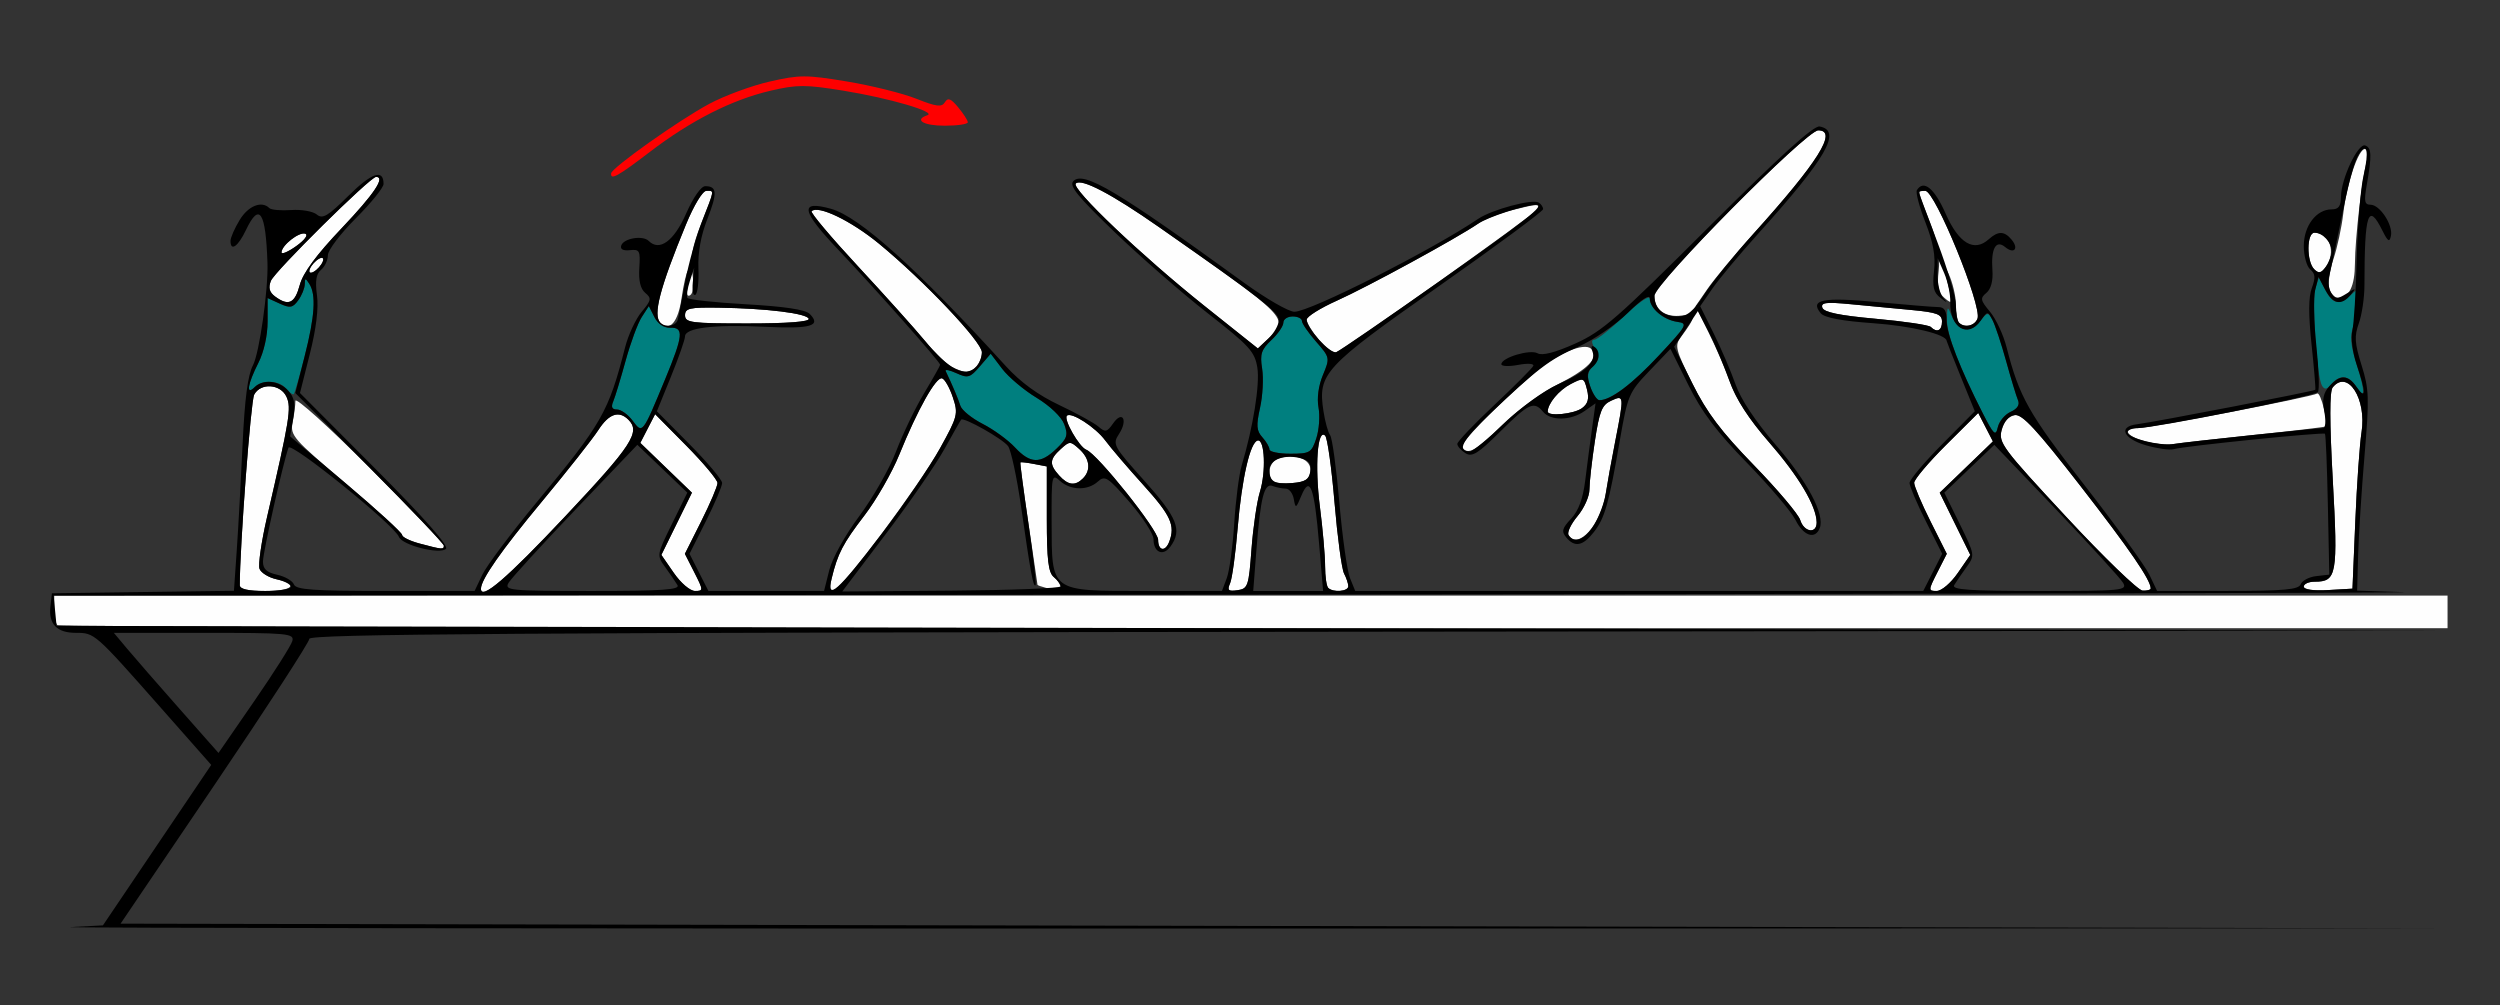 <?xml version="1.0" encoding="UTF-8" standalone="no"?>
<!-- Created with Inkscape (http://www.inkscape.org/) -->

<svg
   xmlns:dc="http://purl.org/dc/elements/1.1/"
   xmlns:cc="http://creativecommons.org/ns#"
   xmlns:rdf="http://www.w3.org/1999/02/22-rdf-syntax-ns#"
   xmlns:svg="http://www.w3.org/2000/svg"
   xmlns="http://www.w3.org/2000/svg"
   xmlns:sodipodi="http://sodipodi.sourceforge.net/DTD/sodipodi-0.dtd"
   xmlns:inkscape="http://www.inkscape.org/namespaces/inkscape"
   id="svg3478"
   version="1.1"
   inkscape:version="0.91 r13725"
   width="503.738"
   height="202.5"
   viewBox="0 0 503.738 202.5"
   sodipodi:docname="bb720302.svg">
  <rect x="0" y="0" width="503.738" height="202.5" fill="#333333" stroke="none"/>
  <defs
     id="defs3482" />
  <sodipodi:namedview
     pagecolor="#ffffff"
     bordercolor="#666666"
     borderopacity="1"
     objecttolerance="10"
     gridtolerance="10"
     guidetolerance="10"
     inkscape:pageopacity="0"
     inkscape:pageshadow="2"
     inkscape:window-width="1523"
     inkscape:window-height="811"
     id="namedview3480"
     showgrid="false"
     inkscape:zoom="1.7546481"
     inkscape:cx="230.33594"
     inkscape:cy="121.82283"
     inkscape:window-x="0"
     inkscape:window-y="0"
     inkscape:window-maximized="0"
     inkscape:current-layer="svg3478" />
  <g
     id="g3488"
     transform="translate(2.517,0.954)">
    <path
       style="fill:#fefefe"
       d="m 9.034,125 c -0.343,-0.344 -0.623,-1.82 -0.623,-3.281 l 0,-2.656 241.121,0 241.121,0 0,3.281 0,3.281 -240.498,0 C 117.882,125.625 9.377,125.344 9.034,125 Z m 36.762,-8.047 c 0.014,-7.906 2.222,-37.116 2.902,-38.391 1.304,-2.444 5.33,-2.167 6.518,0.449 1.007,2.216 0.631,4.535 -3.919,24.196 -1.144,4.944 -1.827,9.65 -1.518,10.458 0.309,0.808 1.852,1.754 3.429,2.101 4.603,1.014 3.307,2.358 -2.273,2.358 -3.49,0 -5.14,-0.376 -5.138,-1.172 z m 48.596,0.722 c 0,-1.853 4.068,-7.671 12.283,-17.569 5.117,-6.165 10.229,-12.643 11.361,-14.396 2.14,-3.315 4.16,-4.008 6.076,-2.085 2.468,2.476 0.717,5.156 -12.662,19.378 -11.841,12.588 -17.058,17.075 -17.058,14.671 z m 38.864,-3.185 -2.511,-3.635 3.081,-6.268 3.081,-6.268 -5.202,-5.015 -5.202,-5.015 1.493,-2.895 1.493,-2.895 6.284,6.352 c 3.456,3.494 6.284,6.88 6.284,7.524 0,0.644 -1.479,4.118 -3.286,7.718 l -3.286,6.546 1.903,3.743 c 1.839,3.616 1.844,3.743 0.142,3.743 -0.99,0 -2.86,-1.591 -4.272,-3.635 z m 31.792,1.149 c 1.22,-5.049 2.267,-7.065 6.609,-12.726 2.394,-3.121 5.553,-8.631 7.018,-12.245 3.697,-9.113 7.438,-15.779 8.635,-15.386 0.554,0.182 1.53,1.905 2.169,3.829 1.105,3.328 0.98,3.829 -2.571,10.241 -4.125,7.449 -19.389,27.915 -21.296,28.552 -0.893,0.299 -1.041,-0.293 -0.564,-2.266 z m 43.128,1.84 c -0.9,-0.236 -1.638,-0.503 -1.642,-0.594 -0.004,-0.091 -0.821,-5.639 -1.816,-12.328 -0.995,-6.689 -1.728,-12.242 -1.629,-12.339 0.1,-0.097 1.337,0.046 2.751,0.318 l 2.57,0.495 0,10.557 c 0,8.24 0.308,10.813 1.402,11.724 1.47,1.223 1.902,2.89 0.701,2.704 -0.386,-0.06 -1.437,-0.302 -2.336,-0.537 z m 37.166,-0.912 c 0.411,-0.948 1.095,-5.942 1.521,-11.098 0.825,-9.994 2.539,-17.437 4.07,-17.67 1.402,-0.214 1.662,6.324 0.411,10.367 -0.604,1.954 -1.365,7.139 -1.69,11.522 -0.555,7.491 -0.725,7.988 -2.825,8.286 -1.863,0.264 -2.11,0.03 -1.487,-1.406 z M 265.109,117.5 c -0.343,-0.344 -0.623,-2.319 -0.623,-4.39 0,-2.071 -0.472,-7.459 -1.049,-11.973 -1.052,-8.232 -0.485,-15.867 1.064,-14.306 0.45,0.454 1.298,6.521 1.883,13.481 0.586,6.961 1.45,13.389 1.92,14.284 0.47,0.895 0.855,2.056 0.855,2.578 0,1.057 -3.074,1.304 -4.05,0.325 z m 122.738,-3.118 1.903,-3.743 -3.286,-6.546 c -1.808,-3.6 -3.286,-7.095 -3.286,-7.767 0,-0.671 2.905,-4.112 6.455,-7.646 l 6.455,-6.425 1.478,2.867 1.478,2.867 -5.359,5.166 -5.359,5.166 3.081,6.268 3.081,6.268 -2.511,3.635 c -1.412,2.044 -3.282,3.635 -4.272,3.635 -1.701,0 -1.696,-0.127 0.142,-3.743 z m 25.981,-11.185 C 400.951,89.342 400.131,88.24 400.807,85.69 c 0.456,-1.72 1.428,-2.826 2.643,-3.005 1.505,-0.222 4.369,2.867 13.202,14.242 9.964,12.83 14.189,18.99 14.189,20.683 0,0.283 -0.736,0.483 -1.636,0.444 -0.9,-0.039 -7.82,-6.725 -15.378,-14.857 z m 47.855,14.04 c 0,-0.543 1,-0.986 2.222,-0.986 4.428,0 4.679,-1.414 3.628,-20.42 -0.655,-11.839 -0.663,-17.93 -0.025,-18.72 3.006,-3.726 6.881,2.291 5.814,9.03 -0.377,2.381 -0.942,10.447 -1.256,17.923 l -0.571,13.594 -4.907,0.283 c -2.989,0.173 -4.907,-0.102 -4.907,-0.703 z M 82.009,108.56 c -1.928,-0.514 -3.505,-1.292 -3.505,-1.73 0,-0.438 -5.088,-5.093 -11.307,-10.345 -10.675,-9.016 -11.275,-9.706 -10.748,-12.353 0.307,-1.542 0.559,-3.484 0.559,-4.316 0,-0.832 6.729,5.228 14.953,13.466 8.224,8.238 14.953,15.299 14.953,15.692 0,0.84 -0.298,0.814 -4.907,-0.413 z m 148.832,-0.751 c 0,-1.971 -12.207,-17.271 -14.476,-18.144 -1.445,-0.556 -4.622,-6.132 -3.904,-6.852 0.849,-0.852 5.765,2.32 7.73,4.987 1.082,1.468 4.551,5.526 7.71,9.016 5.501,6.079 6.428,8.118 5.176,11.389 -0.802,2.096 -2.236,1.843 -2.236,-0.395 z m 82.698,-0.954 c -0.324,-0.526 0.492,-2.246 1.814,-3.822 1.322,-1.576 2.401,-3.993 2.397,-5.371 -0.004,-1.378 0.484,-5.739 1.084,-9.689 0.92,-6.067 1.43,-7.339 3.277,-8.183 2.651,-1.212 2.658,-1.14 0.806,8.314 -0.76,3.879 -1.602,8.529 -1.872,10.334 -0.935,6.259 -5.607,11.5 -7.506,8.418 z m 46.68,-3.028 c -0.36,-1.16 -4.549,-6.117 -9.309,-11.016 -6.644,-6.836 -9.525,-10.655 -12.399,-16.432 -3.405,-6.846 -3.619,-7.693 -2.367,-9.375 3.144,-4.225 3.176,-4.816 0.238,-4.383 -3.272,0.482 -5.541,-1.134 -5.541,-3.945 0,-2.454 30.579,-33.365 33.006,-33.365 3.998,0 0.044,6.309 -13.079,20.871 -3.718,4.125 -7.857,9.09 -9.199,11.032 l -2.44,3.531 2.722,5.486 c 1.497,3.017 3.476,7.632 4.397,10.254 1.056,3.006 3.915,7.338 7.735,11.719 5.938,6.809 9.506,12.823 9.547,16.091 0.03,2.379 -2.541,2.015 -3.312,-0.469 z m -149.327,-8.98 c -2.012,-2.231 -1.95,-3.253 0.322,-5.317 1.804,-1.637 1.935,-1.637 3.738,0 2.113,1.918 2.407,4.242 0.748,5.906 -1.574,1.579 -3.011,1.402 -4.808,-0.589 z m 43.046,1.134 c -1.346,-1.35 -0.615,-3.998 1.269,-4.597 3.38,-1.076 6.635,0.284 6.302,2.633 -0.231,1.63 -1.005,2.136 -3.599,2.355 -1.817,0.153 -3.605,-0.022 -3.972,-0.391 z m 38.168,-6.837 c -0.488,-0.791 6.512,-7.98 14.562,-14.956 4.466,-3.87 10.042,-6.238 11.424,-4.852 1.704,1.709 -0.478,4.009 -6.873,7.244 -3.247,1.643 -8.269,5.334 -11.159,8.203 -5.153,5.115 -6.899,6.073 -7.954,4.361 z m 137.566,-1.191 c -3.863,-1.049 -4.703,-2.637 -1.402,-2.648 2.54,-0.009 34.989,-6.264 36.116,-6.963 0.683,-0.423 2.312,6 1.682,6.632 -0.126,0.126 -6.737,0.909 -14.691,1.739 -7.954,0.83 -15.303,1.663 -16.331,1.851 -1.028,0.188 -3.446,-0.087 -5.374,-0.611 z m -120.327,-5.984 c 0,-1.599 2.26,-4.312 4.606,-5.528 2.6,-1.349 2.7,-1.315 3.311,1.125 0.46,1.839 0.186,2.842 -1.018,3.725 -1.624,1.191 -6.898,1.71 -6.898,0.678 z m -120.093,-9.001 c -1.028,-0.532 -3.491,-2.929 -5.472,-5.327 -1.982,-2.398 -8.025,-9.126 -13.43,-14.951 -5.405,-5.825 -9.605,-10.813 -9.335,-11.084 1.29,-1.295 7.941,1.907 13.574,6.535 8.992,7.387 20.738,19.778 20.738,21.876 0,1.983 -1.698,4.08 -3.224,3.982 -0.54,-0.035 -1.822,-0.499 -2.85,-1.031 z m 73.958,-5.489 c -1.355,-1.615 -2.452,-3.431 -2.438,-4.036 0.014,-0.605 2.759,-2.325 6.099,-3.822 6.143,-2.753 24.155,-12.575 28.455,-15.516 1.285,-0.879 4.31,-2.092 6.722,-2.696 5.28,-1.321 5.671,-1.339 5.271,-0.241 -0.315,0.866 -38.61,28.078 -40.582,28.837 -0.586,0.226 -2.174,-0.911 -3.529,-2.526 z M 240.19,60.695 C 227.611,50.669 213.253,37.018 214.244,36.024 c 1.106,-1.109 7.204,2.086 16.827,8.815 26.3,18.392 26.283,18.374 21.967,22.439 l -2.103,1.98 -10.744,-8.563 z m 146.336,4.227 c -0.385,-0.387 -5.363,-1.125 -11.061,-1.641 -7.334,-0.664 -10.485,-1.315 -10.788,-2.231 -0.348,-1.051 0.733,-1.183 5.765,-0.703 3.406,0.325 8.927,0.851 12.268,1.169 5.123,0.487 6.075,0.855 6.075,2.344 0,1.818 -1.025,2.3 -2.258,1.063 z M 130.562,64.095 c -1.554,-1.558 -0.158,-6.939 5.133,-19.798 C 137.294,40.41 139.055,37.5 139.807,37.5 c 1.654,0 1.73,-0.48 -1.044,6.619 -1.784,4.567 -2.218,6.981 -1.78,9.911 0.356,2.38 0.19,4.115 -0.431,4.5 -0.687,0.426 -0.822,-0.364 -0.423,-2.467 0.323,-1.701 0.325,-2.855 0.003,-2.564 -0.321,0.291 -0.913,2.818 -1.314,5.614 -0.692,4.822 -2.411,6.834 -4.257,4.982 z m 4.953,-1.517 c -5.1e-4,-1.421 0.906,-1.627 6.775,-1.539 9.662,0.145 17.793,1.149 18.151,2.242 0.195,0.594 -4.316,0.938 -12.309,0.938 -11.392,0 -12.617,-0.159 -12.617,-1.641 z M 392.212,64.062 c -0.343,-0.344 -0.623,-1.983 -0.623,-3.642 0,-1.66 -0.654,-4.437 -1.453,-6.172 -0.949,-2.06 -1.247,-2.341 -0.859,-0.811 1.805,7.122 1.805,7.136 0.027,5.662 -1.277,-1.059 -1.547,-2.302 -1.19,-5.481 0.333,-2.967 -0.159,-5.702 -1.77,-9.824 C 383.712,37.059 383.777,37.5 385.427,37.5 c 1.971,0 11.465,23.25 10.512,25.742 -0.567,1.483 -2.617,1.934 -3.727,0.82 z M 52.934,58.806 C 51.766,57.949 51.518,57.058 52.055,55.655 52.772,53.781 72.083,34.688 73.261,34.688 c 1.932,0 -0.361,3.422 -6.925,10.333 -5.115,5.386 -7.798,9.018 -8.447,11.436 -1.001,3.728 -2.26,4.325 -4.954,2.349 z M 466.835,57.227 c -0.319,-1.009 0.052,-3.706 0.826,-5.991 0.774,-2.286 1.666,-6.417 1.982,-9.18 0.689,-6.016 3.034,-12.993 4.368,-12.993 0.562,0 0.71,0.994 0.357,2.406 -1.013,4.048 -2.345,15.606 -2.375,20.609 -0.028,4.665 -1.165,6.984 -3.424,6.984 -0.634,0 -1.413,-0.826 -1.733,-1.835 z M 59.813,53.667 c 0,-0.516 0.631,-1.463 1.402,-2.105 0.782,-0.651 1.402,-0.753 1.402,-0.23 0,0.516 -0.631,1.463 -1.402,2.105 -0.782,0.651 -1.402,0.753 -1.402,0.23 z M 463.773,53.284 c -1.561,-1.566 -1.515,-7.347 0.059,-7.347 3.1,0 4.41,3.96 2.277,6.886 -0.938,1.286 -1.419,1.381 -2.336,0.46 z M 54.206,49.897 c 0,-1.398 3.536,-4.183 4.781,-3.767 0.669,0.224 -0.092,1.273 -1.815,2.504 -1.631,1.165 -2.966,1.734 -2.966,1.263 z"
       id="path3498"
       inkscape:connector-curvature="0" />
    <path
       style="fill:#007f7f"
       d="m 201.987,89.189 c -1.376,-1.477 -4.298,-3.606 -6.495,-4.73 -2.197,-1.124 -4.218,-2.763 -4.492,-3.642 -0.425,-1.366 -1.695,-4.362 -2.97,-7.007 -0.191,-0.397 0.791,-0.201 2.183,0.435 2.298,1.05 2.731,0.923 4.711,-1.386 l 2.18,-2.543 2.315,3.045 c 1.274,1.675 4.392,4.301 6.931,5.835 2.676,1.618 5.015,3.853 5.567,5.319 0.823,2.187 0.611,2.856 -1.562,4.944 -3.241,3.115 -5.276,3.049 -8.368,-0.271 z m 51.284,0.416 c 0,-0.475 -0.645,-1.579 -1.434,-2.453 -1.178,-1.305 -1.26,-2.369 -0.459,-5.952 0.536,-2.399 0.725,-5.936 0.419,-7.86 -0.468,-2.95 -0.177,-3.853 1.861,-5.77 1.329,-1.25 2.416,-2.832 2.416,-3.516 0,-0.684 0.841,-1.243 1.869,-1.243 1.028,0 1.869,0.407 1.869,0.905 0,0.498 1.28,2.367 2.843,4.154 2.809,3.209 2.826,3.291 1.387,6.744 -0.898,2.156 -1.236,4.672 -0.882,6.567 0.316,1.689 0.114,4.47 -0.448,6.179 -0.956,2.907 -1.294,3.108 -5.233,3.108 -2.316,0 -4.21,-0.389 -4.21,-0.864 z m 143.725,-7.28 c -4.72,-9.274 -7.277,-15.977 -7.217,-18.922 0.055,-2.716 0.122,-2.776 0.912,-0.803 1.267,3.165 3.694,3.709 5.663,1.269 1.608,-1.992 1.706,-2.003 2.615,-0.299 0.519,0.974 1.75,4.682 2.734,8.241 0.984,3.559 2.061,7.107 2.393,7.884 0.394,0.923 -0.12,1.736 -1.482,2.344 -1.147,0.512 -2.31,1.907 -2.584,3.099 -0.437,1.9 -0.813,1.552 -3.034,-2.812 z M 124.956,83.813 C 124.033,82.575 122.621,81.562 121.819,81.562 c -1.029,0 -1.255,-0.483 -0.768,-1.641 0.38,-0.902 1.502,-4.594 2.495,-8.203 0.992,-3.609 2.451,-7.561 3.241,-8.781 l 1.437,-2.219 1.122,2.219 c 0.694,1.371 1.907,2.19 3.178,2.144 2.803,-0.101 2.639,1.551 -1.037,10.422 -4.583,11.062 -4.528,10.992 -6.53,8.309 z m 192.98,-6.825 c -0.744,-2.141 -0.622,-3.017 0.591,-4.234 1.262,-1.266 1.327,-1.859 0.372,-3.394 C 318.14,68.14 318.085,67.5 318.74,67.5 c 0.549,0 3.286,-2.171 6.083,-4.823 2.976,-2.823 5.084,-4.244 5.084,-3.427 0,1.923 2.803,4.264 5.567,4.649 2.165,0.302 1.956,0.685 -3.669,6.709 -5.455,5.843 -9.747,9.08 -12.041,9.08 -0.489,0 -1.312,-1.215 -1.828,-2.7 z M 55.159,77.366 c -1.414,-1.709 -4.812,-1.871 -6.374,-0.304 -1.783,1.788 -1.412,-0.628 0.748,-4.875 1.134,-2.23 1.869,-5.525 1.869,-8.38 l 0,-4.705 2.439,1.115 c 2.094,0.957 2.623,0.862 3.738,-0.668 0.715,-0.98 1.306,-2.44 1.314,-3.244 0.013,-1.286 0.123,-1.292 0.92,-0.055 1.393,2.162 1.113,6.5 -0.937,14.54 -1.029,4.037 -2.021,7.489 -2.203,7.673 -0.183,0.183 -0.864,-0.31 -1.514,-1.096 z m 416.994,-0.534 c -1.373,-2.205 -3.269,-2.353 -4.9,-0.382 -0.897,1.085 -1.376,1.166 -1.896,0.321 -1.05,-1.705 -2.086,-17.22 -1.313,-19.665 l 0.677,-2.139 1.314,2.516 c 1.518,2.906 2.758,3.138 5.153,0.965 1.609,-1.461 1.709,-1.424 1.709,0.637 0,1.203 -0.491,3.549 -1.09,5.213 -0.894,2.481 -0.792,3.977 0.571,8.322 1.756,5.602 1.668,7.253 -0.225,4.212 z"
       id="path3494"
       inkscape:connector-curvature="0" />
    <path
       style="fill:#fe0000"
       d="m 120.619,33.984 c 0.093,-1.121 13.653,-10.729 19.768,-14.007 3.07,-1.645 8.549,-3.669 12.177,-4.496 6.038,-1.378 7.354,-1.379 15.567,-0.017 4.934,0.818 11.219,2.379 13.967,3.47 4.088,1.622 5.137,1.752 5.776,0.715 0.61,-0.991 1.196,-0.767 2.684,1.027 1.047,1.262 1.917,2.61 1.934,2.997 0.017,0.387 -2.072,0.703 -4.642,0.703 -4.307,0 -6.27,-1.183 -3.505,-2.111 1.916,-0.643 -7.676,-3.448 -16.924,-4.948 -7.656,-1.242 -9.307,-1.242 -14.66,0.004 -7.78,1.81 -16.042,5.995 -24.322,12.321 -6.472,4.944 -7.939,5.759 -7.821,4.344 z"
       id="path3492"
       inkscape:connector-curvature="0" />
    <path
       style="fill:#000000"
       d="M 11.682,185.846 18.224,185.502 29.134,169.335 40.044,153.169 29.752,141.506 C 16.582,126.584 16.558,126.562 12.77,126.562 c -3.834,0 -5.535,-1.769 -5.128,-5.334 l 0.301,-2.635 18.339,-0.254 18.339,-0.254 0.568,-8.184 c 0.313,-4.501 0.841,-14.09 1.174,-21.309 0.424,-9.192 1.049,-13.968 2.087,-15.938 1.293,-2.454 3.106,-15.237 2.926,-20.625 -0.348,-10.376 -1.626,-12.332 -4.335,-6.634 -1.587,3.338 -3.12,4.412 -3.113,2.181 0.002,-0.645 0.837,-2.543 1.855,-4.219 1.727,-2.842 4.434,-3.922 5.969,-2.382 0.365,0.366 2.349,0.543 4.409,0.394 2.06,-0.149 4.377,0.254 5.148,0.896 1.172,0.976 2.224,0.354 6.403,-3.787 4.693,-4.649 7.053,-5.439 7.053,-2.36 0,0.727 -2.523,3.846 -5.607,6.93 -3.084,3.084 -5.607,6.42 -5.607,7.414 0,0.994 -0.617,2.32 -1.372,2.948 -0.992,0.826 -1.221,2.243 -0.829,5.115 0.354,2.591 -0.147,6.711 -1.441,11.844 l -1.984,7.87 15.167,15.236 c 9.852,9.897 14.848,15.556 14.256,16.15 -1.209,1.213 -8.843,-0.721 -9.487,-2.403 -0.909,-2.376 -21.792,-19.245 -22.25,-17.973 -1.083,3.009 -5.143,21.111 -5.144,22.939 -8.97e-4,1.509 0.74,2.198 2.866,2.667 1.577,0.347 3.094,1.225 3.371,1.95 0.409,1.069 3.896,1.318 18.455,1.318 l 17.951,0 1.56,-3.281 c 0.858,-1.804 5.783,-8.37 10.946,-14.589 13.17,-15.868 14.494,-18.187 17.821,-31.224 0.64,-2.509 2.144,-5.73 3.341,-7.157 1.943,-2.317 2.021,-2.725 0.723,-3.805 -0.974,-0.811 -1.371,-2.472 -1.203,-5.03 0.228,-3.486 0.064,-3.799 -1.888,-3.583 -1.368,0.152 -2,-0.186 -1.753,-0.938 0.48,-1.462 4.354,-2.109 5.535,-0.925 2.166,2.173 5.086,0.046 7.521,-5.48 1.444,-3.278 3.03,-5.552 3.872,-5.552 2.399,0 2.484,1.374 0.412,6.651 -1.291,3.29 -1.918,6.764 -1.786,9.904 0.112,2.66 -0.163,5.063 -0.611,5.341 -0.448,0.278 -0.684,-0.844 -0.526,-2.492 l 0.289,-2.997 -0.885,2.732 c -0.487,1.503 -0.708,3.021 -0.491,3.373 0.217,0.353 5.561,0.933 11.876,1.29 7.703,0.435 11.902,1.07 12.76,1.928 2.433,2.433 0.259,3.055 -9.102,2.603 -10.223,-0.494 -16.007,0.209 -16.012,1.945 -0.002,0.621 -1.278,4.268 -2.837,8.105 l -2.834,6.976 6.575,6.64 c 3.616,3.652 6.575,7.168 6.575,7.813 0,0.645 -1.479,4.119 -3.286,7.719 l -3.286,6.546 1.903,3.743 1.903,3.743 11.65,0 11.65,0 1.053,-4.195 c 0.604,-2.405 3.185,-7.053 6.05,-10.894 2.748,-3.685 6.082,-9.549 7.409,-13.031 1.327,-3.482 3.867,-8.756 5.646,-11.719 1.779,-2.963 3.234,-5.545 3.234,-5.737 0,-0.568 -12.993,-15.238 -20.482,-23.126 -7.539,-7.94 -7.934,-10.08 -1.536,-8.308 5.756,1.594 17.314,11.992 35.275,31.731 2.931,3.222 6.483,5.807 10.748,7.824 3.503,1.657 7.063,3.616 7.91,4.355 1.357,1.183 1.708,1.104 2.94,-0.66 1.891,-2.708 3.026,-0.686 1.191,2.123 -1.361,2.084 -1.167,2.444 5.101,9.435 6.676,7.446 7.669,9.95 5.257,13.259 -1.486,2.039 -3.413,1.192 -3.413,-1.5 0,-1.042 -2.17,-4.396 -4.822,-7.455 -4.386,-5.058 -4.963,-5.433 -6.382,-4.145 -2.051,1.862 -5.515,1.801 -7.648,-0.135 -1.645,-1.494 -1.708,-1.189 -1.678,8.203 0.046,14.342 -0.453,13.973 18.931,13.973 l 15.391,0 0.971,-2.578 c 0.534,-1.418 1.209,-6.375 1.501,-11.016 0.291,-4.641 0.971,-9.914 1.511,-11.719 2.305,-7.705 3.683,-16.315 3.147,-19.675 -0.514,-3.224 -1.576,-4.389 -9.976,-10.951 -5.171,-4.039 -13.639,-11.42 -18.818,-16.402 -7.466,-7.182 -9.181,-9.302 -8.28,-10.235 2.044,-2.113 8.802,1.909 34.385,20.465 4.443,3.223 9.015,5.859 10.159,5.859 3.16,0 27.687,-12.402 37.029,-18.724 2.763,-1.87 10.929,-4.064 12.197,-3.278 0.488,0.302 0.887,0.9 0.887,1.328 0,0.428 -9.49,7.444 -21.089,15.591 -23.132,16.247 -24.32,17.534 -23.17,25.106 0.324,2.135 0.93,4.32 1.347,4.856 0.417,0.535 1.253,6.653 1.858,13.594 0.606,6.941 1.572,13.78 2.147,15.198 l 1.046,2.578 57.23,0 57.229,0 1.904,-3.743 1.903,-3.743 -3.286,-6.546 c -1.808,-3.6 -3.286,-7.074 -3.286,-7.719 0,-0.645 2.959,-4.161 6.575,-7.813 l 6.575,-6.64 -2.834,-6.976 c -1.559,-3.837 -2.835,-7.07 -2.837,-7.186 -0.02,-1.319 -7.05,-3.023 -14.719,-3.568 -6.403,-0.455 -9.914,-1.117 -10.649,-2.006 -2.288,-2.766 0.39,-3.293 11.458,-2.253 5.85,0.55 11.372,1.001 12.272,1.003 1.178,0.002 1.636,0.758 1.636,2.702 0,2.749 2.72,9.736 7.276,18.688 2.221,4.364 2.597,4.713 3.034,2.812 0.274,-1.193 1.437,-2.587 2.584,-3.099 1.362,-0.608 1.876,-1.421 1.482,-2.344 -0.332,-0.777 -1.409,-4.325 -2.393,-7.884 -0.984,-3.559 -2.227,-7.292 -2.762,-8.295 -0.955,-1.79 -0.999,-1.787 -2.346,0.143 -2.576,3.69 -6.289,1.436 -6.143,-3.73 0.044,-1.55 -0.507,-4.172 -1.224,-5.827 l -1.304,-3.008 -0.036,3.328 c -0.02,1.83 0.489,3.919 1.132,4.642 0.983,1.106 0.894,1.104 -0.567,-0.01 -1.376,-1.05 -1.639,-2.174 -1.273,-5.436 0.333,-2.959 -0.157,-5.697 -1.749,-9.77 -1.216,-3.112 -1.985,-6.025 -1.709,-6.472 1.345,-2.183 3.539,-0.39 5.798,4.738 2.639,5.989 5.722,7.817 8.685,5.151 1.896,-1.706 3.146,-1.679 4.618,0.101 1.498,1.811 0.472,2.959 -1.315,1.472 -1.858,-1.546 -2.879,0.301 -2.566,4.643 0.155,2.157 -0.282,3.815 -1.211,4.588 -1.298,1.08 -1.22,1.489 0.723,3.805 1.197,1.427 2.701,4.648 3.341,7.157 2.558,10.021 4.421,13.32 15.682,27.772 6.359,8.161 12.255,16.296 13.103,18.079 l 1.541,3.242 14.213,0 c 11.452,0 14.312,-0.26 14.725,-1.339 0.282,-0.736 1.693,-1.475 3.137,-1.641 l 2.625,-0.302 -0.289,-14.04 c -0.159,-7.722 -0.424,-14.175 -0.589,-14.341 -0.365,-0.366 -28.444,2.493 -30.463,3.102 -0.789,0.238 -3.312,-0.113 -5.607,-0.779 -4.592,-1.334 -5.644,-3.759 -1.837,-4.233 3.623,-0.452 35.758,-6.664 35.965,-6.952 0.101,-0.141 -0.236,-4.226 -0.75,-9.078 -0.646,-6.103 -0.629,-9.631 0.055,-11.448 0.767,-2.038 0.696,-2.871 -0.319,-3.715 -0.719,-0.599 -1.307,-2.724 -1.307,-4.723 0,-4.059 2.525,-7.385 5.607,-7.385 1.411,0 1.874,-0.632 1.89,-2.578 0.029,-3.611 3.434,-10.802 4.877,-10.299 1.3,0.453 1.362,2.014 0.314,7.955 -0.58,3.29 -0.448,3.984 0.76,3.984 1.885,0 4.568,4.096 4.114,6.282 -0.281,1.354 -0.619,1.146 -1.713,-1.057 -2.881,-5.8 -3.612,-3.58 -3.626,11.019 -0.003,2.489 -0.511,5.93 -1.129,7.646 -0.938,2.601 -0.846,4.01 0.553,8.471 1.518,4.842 1.575,6.565 0.594,18.136 -0.596,7.032 -1.176,16.042 -1.288,20.023 l -0.205,7.238 9.346,0.299 c 5.14,0.164 -99.291,0.388 -232.069,0.497 L 8.293,119.062 8.586,122.109 8.879,125.156 250,125.628 l 241.121,0.471 -215.654,0.232 c -174.945,0.188 -215.654,0.459 -215.654,1.437 0,0.663 -8.558,13.846 -19.018,29.297 l -19.018,28.092 234.672,0.472 234.672,0.471 -242.991,0.045 C 114.486,186.17 8.084,186.035 11.682,185.846 Z m 44.705,-57.643 c 0.415,-1.522 -0.872,-1.641 -17.758,-1.641 l -18.205,0 2.638,3.154 c 1.451,1.734 6.195,7.18 10.542,12.1 l 7.904,8.947 7.215,-10.46 c 3.968,-5.753 7.417,-11.198 7.663,-12.1 z m -0.312,-10.941 c 0,-0.475 -1.29,-1.147 -2.867,-1.495 -1.577,-0.347 -3.12,-1.293 -3.429,-2.101 -0.309,-0.808 0.374,-5.515 1.518,-10.458 4.55,-19.661 4.926,-21.98 3.919,-24.196 -1.188,-2.616 -5.214,-2.893 -6.518,-0.449 -0.68,1.275 -2.888,30.485 -2.902,38.391 -0.001,0.796 1.648,1.172 5.138,1.172 2.827,0 5.14,-0.388 5.14,-0.863 z m 55.375,-14.259 c 13.379,-14.223 15.13,-16.903 12.662,-19.378 -1.917,-1.923 -3.936,-1.229 -6.076,2.085 -1.132,1.753 -6.244,8.231 -11.361,14.396 -8.215,9.897 -12.283,15.716 -12.283,17.569 0,2.403 5.216,-2.083 17.058,-14.671 z m 22.543,13.95 c -0.383,-0.645 -1.488,-2.264 -2.457,-3.6 -1.754,-2.419 -1.749,-2.451 1.339,-8.733 l 3.1,-6.305 -5.036,-4.819 -5.036,-4.819 L 113.408,101.76 c -6.872,7.196 -12.926,13.822 -13.452,14.724 -0.897,1.539 0.151,1.641 16.888,1.641 14.024,0 17.696,-0.251 17.149,-1.172 z m 3.393,-2.571 -1.903,-3.743 3.286,-6.546 c 1.808,-3.6 3.286,-7.074 3.286,-7.718 0,-0.644 -2.828,-4.03 -6.284,-7.524 l -6.284,-6.352 -1.493,2.895 -1.493,2.895 5.202,5.015 5.202,5.015 -3.081,6.268 -3.081,6.268 2.511,3.635 c 1.412,2.044 3.282,3.635 4.272,3.635 1.701,0 1.696,-0.127 -0.142,-3.743 z m 37.613,-7.585 c 4.497,-5.887 9.857,-13.737 11.91,-17.445 3.55,-6.412 3.676,-6.913 2.571,-10.241 -0.639,-1.925 -1.615,-3.648 -2.169,-3.829 -1.197,-0.393 -4.938,6.273 -8.635,15.386 -1.466,3.613 -4.624,9.123 -7.018,12.245 -4.342,5.661 -5.389,7.677 -6.609,12.726 -1.117,4.623 1.312,2.465 9.95,-8.842 z m 36.215,10.386 c 0,-0.387 -0.631,-1.229 -1.402,-1.87 -1.094,-0.911 -1.402,-3.484 -1.402,-11.724 l 0,-10.557 -2.57,-0.495 c -1.414,-0.272 -2.651,-0.416 -2.751,-0.318 -0.1,0.097 0.627,5.624 1.614,12.283 0.987,6.658 1.634,12.267 1.438,12.464 -0.459,0.461 -1.002,-2.484 -2.902,-15.732 -0.852,-5.94 -2.036,-11.468 -2.631,-12.285 -1.07,-1.468 -8.958,-5.919 -9.463,-5.34 -0.144,0.165 -1.66,2.831 -3.369,5.925 -1.709,3.094 -7.04,10.816 -11.847,17.16 l -8.74,11.535 22.012,-0.17 c 12.107,-0.093 22.012,-0.486 22.012,-0.873 z m 38.441,-7.495 c 0.325,-4.383 1.085,-9.568 1.69,-11.522 1.25,-4.043 0.991,-10.581 -0.411,-10.367 -1.531,0.233 -3.245,7.676 -4.07,17.67 -0.426,5.156 -1.11,10.15 -1.521,11.098 -0.623,1.436 -0.375,1.67 1.487,1.406 2.1,-0.298 2.27,-0.794 2.825,-8.286 z m 13.611,-1.164 c -0.961,-11.371 -1.841,-13.75 -3.556,-9.617 -1.089,2.625 -1.192,2.672 -1.533,0.703 C 257.978,98.449 257.247,97.5 256.553,97.5 c -0.693,0 -1.872,-0.235 -2.619,-0.523 -1.729,-0.666 -2.458,2.195 -3.295,12.945 L 250,118.125 l 7.04,-2e-4 7.04,-2.2e-4 -0.811,-9.602 z m 5.891,8.652 c 0,-0.523 -0.385,-1.683 -0.855,-2.578 -0.47,-0.895 -1.334,-7.323 -1.92,-14.284 -0.586,-6.961 -1.433,-13.028 -1.883,-13.481 -1.548,-1.561 -2.116,6.074 -1.064,14.306 0.577,4.515 1.049,9.903 1.049,11.973 0,2.071 0.28,4.046 0.623,4.39 0.976,0.979 4.05,0.732 4.05,-0.325 z m 122.818,-2.685 2.511,-3.635 -3.081,-6.268 -3.081,-6.268 5.359,-5.166 5.359,-5.166 -1.478,-2.867 -1.478,-2.867 -6.455,6.425 c -3.55,3.534 -6.455,6.975 -6.455,7.646 0,0.671 1.479,4.166 3.286,7.767 l 3.286,6.546 -1.903,3.743 c -1.839,3.616 -1.844,3.743 -0.142,3.743 0.99,0 2.86,-1.591 4.272,-3.635 z m 33.3,1.995 c -0.526,-0.902 -6.58,-7.528 -13.452,-14.724 l -12.495,-13.084 -5.036,4.819 -5.036,4.819 3.1,6.305 c 3.088,6.282 3.093,6.314 1.339,8.733 -0.968,1.335 -2.074,2.955 -2.457,3.6 -0.547,0.921 3.125,1.172 17.149,1.172 16.737,0 17.786,-0.102 16.888,-1.641 z m 5.564,1.125 c 0,-1.694 -4.226,-7.853 -14.189,-20.683 -8.833,-11.374 -11.697,-14.464 -13.202,-14.242 -1.214,0.18 -2.187,1.286 -2.643,3.005 -0.676,2.55 0.144,3.652 13.021,17.507 7.558,8.132 14.478,14.818 15.378,14.857 0.9,0.039 1.636,-0.161 1.636,-0.444 z m 41.225,-13.547 c 0.314,-7.477 0.879,-15.542 1.256,-17.923 1.066,-6.739 -2.808,-12.755 -5.814,-9.03 -0.638,0.791 -0.63,6.881 0.025,18.72 1.051,19.007 0.8,20.42 -3.628,20.42 -1.222,0 -2.222,0.444 -2.222,0.986 0,0.601 1.917,0.876 4.907,0.703 l 4.907,-0.283 0.571,-13.594 z m -385.15,4.932 c 0,-0.381 -6.736,-7.459 -14.968,-15.729 L 56.979,78.23 58.863,70.84 c 2.062,-8.088 2.344,-12.425 0.95,-14.59 -0.797,-1.237 -0.908,-1.231 -0.92,0.055 -0.008,0.804 -0.599,2.264 -1.314,3.244 -1.116,1.53 -1.645,1.625 -3.738,0.668 l -2.439,-1.115 0,4.705 c 0,2.855 -0.735,6.15 -1.869,8.38 -2.16,4.247 -2.53,6.663 -0.748,4.875 1.682,-1.687 4.922,-1.356 6.77,0.691 1.258,1.395 1.494,2.677 1.015,5.522 l -0.624,3.705 11.28,9.527 c 6.204,5.24 11.28,9.885 11.28,10.323 0,0.438 1.577,1.216 3.505,1.73 4.594,1.224 4.907,1.252 4.907,0.435 z m 146.162,-0.79 c 1.251,-3.271 0.325,-5.31 -5.176,-11.389 -3.159,-3.491 -6.629,-7.548 -7.71,-9.016 -1.965,-2.667 -6.881,-5.839 -7.73,-4.987 -0.718,0.72 2.459,6.296 3.904,6.852 2.269,0.873 14.476,16.174 14.476,18.144 0,2.238 1.435,2.491 2.236,0.395 z M 215.701,95.438 c 1.659,-1.664 1.365,-3.988 -0.748,-5.906 -1.804,-1.637 -1.935,-1.637 -3.738,0 -2.273,2.063 -2.335,3.086 -0.322,5.317 1.797,1.992 3.235,2.168 4.808,0.589 z m 45.808,-1.42 c 0.22,-1.553 -0.292,-2.224 -2.035,-2.663 -3.2,-0.806 -6.203,0.309 -6.203,2.302 0,2.455 0.974,3.025 4.639,2.716 2.594,-0.219 3.368,-0.725 3.599,-2.355 z m -51.154,-4.558 c 2.173,-2.088 2.384,-2.758 1.562,-4.944 -0.552,-1.466 -2.89,-3.701 -5.567,-5.319 -2.538,-1.535 -5.657,-4.16 -6.931,-5.835 l -2.315,-3.045 -2.18,2.543 c -1.98,2.309 -2.413,2.436 -4.711,1.386 -1.392,-0.636 -2.374,-0.832 -2.183,-0.435 1.275,2.645 2.544,5.642 2.97,7.007 0.274,0.879 2.295,2.518 4.492,3.642 2.197,1.124 5.12,3.253 6.495,4.73 3.091,3.32 5.127,3.385 8.368,0.271 z m 52.359,-2.099 c 0.562,-1.709 0.764,-4.49 0.448,-6.179 -0.354,-1.894 -0.016,-4.41 0.882,-6.567 1.438,-3.453 1.421,-3.535 -1.387,-6.744 -1.564,-1.787 -2.843,-3.656 -2.843,-4.154 0,-0.498 -0.841,-0.905 -1.869,-0.905 -1.028,0 -1.869,0.559 -1.869,1.243 0,0.684 -1.087,2.266 -2.416,3.516 -2.038,1.917 -2.329,2.82 -1.861,5.77 0.305,1.923 0.117,5.46 -0.419,7.86 -0.8,3.583 -0.718,4.646 0.459,5.952 0.789,0.874 1.434,1.978 1.434,2.453 0,0.475 1.895,0.864 4.21,0.864 3.938,0 4.276,-0.201 5.233,-3.108 z m 188.554,-0.646 c 7.38,-0.771 13.812,-1.402 14.295,-1.402 0.498,0 0.609,-1.434 0.256,-3.319 -0.467,-2.496 -0.21,-3.774 1.037,-5.156 2.158,-2.392 3.727,-2.322 5.521,0.246 1.862,2.666 1.851,1.026 -0.03,-4.53 -0.835,-2.466 -1.224,-5.457 -0.89,-6.83 0.327,-1.343 0.731,-7.927 0.897,-14.63 0.166,-6.703 0.791,-14.247 1.389,-16.765 1.114,-4.69 0.681,-6.759 -0.9,-4.302 -1.062,1.652 -2.057,5.415 -4.082,15.442 -0.833,4.125 -1.725,8.344 -1.983,9.375 -0.257,1.031 -0.05,2.508 0.46,3.281 0.806,1.221 1.209,1.232 3.06,0.084 1.953,-1.212 2.024,-1.192 0.849,0.234 -1.863,2.261 -3.61,1.915 -5.149,-1.021 l -1.351,-2.578 -0.672,2.669 c -0.37,1.468 -0.258,6.531 0.248,11.25 0.506,4.719 0.64,8.903 0.298,9.297 -0.688,0.793 -32.913,7.234 -36.25,7.246 -1.157,0.004 -2.103,0.387 -2.103,0.851 0,1.176 6.517,2.811 9.346,2.345 1.285,-0.212 8.374,-1.016 15.754,-1.787 z M 131.487,75.504 c 3.675,-8.871 3.84,-10.524 1.037,-10.422 -1.271,0.046 -2.484,-0.773 -3.178,-2.144 l -1.122,-2.219 -1.437,2.219 c -0.79,1.22 -2.248,5.172 -3.241,8.781 -0.992,3.609 -2.115,7.301 -2.495,8.203 -0.487,1.158 -0.261,1.641 0.768,1.641 0.802,0 2.214,1.013 3.137,2.251 2.002,2.683 1.947,2.753 6.53,-8.309 z M 194.206,72.938 c 0.617,-0.619 1.121,-1.933 1.121,-2.92 0,-2.099 -11.746,-14.489 -20.738,-21.876 -5.633,-4.628 -12.284,-7.829 -13.574,-6.535 -0.27,0.271 3.93,5.259 9.335,11.084 5.405,5.825 11.448,12.553 13.43,14.951 4.886,5.912 8.156,7.573 10.426,5.296 z M 287.407,55.81 C 305.007,43.433 308.959,40.312 307.034,40.312 c -2.158,0 -9.764,2.465 -11.707,3.793 -4.3,2.941 -22.312,12.763 -28.455,15.516 -3.341,1.497 -6.085,3.217 -6.099,3.822 -0.039,1.721 4.778,7.019 5.966,6.562 0.586,-0.226 9.887,-6.614 20.668,-14.195 z m -32.267,7.797 c 0,-1.658 -3.458,-4.354 -24.07,-18.768 -9.623,-6.729 -15.721,-9.924 -16.827,-8.815 -0.99,0.993 13.367,14.644 25.947,24.671 l 10.744,8.563 2.103,-1.98 c 1.157,-1.089 2.103,-2.741 2.103,-3.671 z m 133.645,0.252 c 0,-1.489 -0.952,-1.856 -6.075,-2.344 -3.341,-0.318 -8.862,-0.844 -12.268,-1.169 -5.032,-0.48 -6.113,-0.348 -5.765,0.703 0.303,0.916 3.455,1.568 10.788,2.231 5.698,0.516 10.676,1.254 11.061,1.641 1.234,1.238 2.258,0.756 2.258,-1.063 z M 134.032,63.516 c 0.181,-0.645 0.859,-4.094 1.507,-7.666 0.648,-3.572 2.169,-9.031 3.38,-12.131 2.598,-6.651 2.537,-6.219 0.887,-6.219 -0.752,0 -2.512,2.91 -4.112,6.797 -5.254,12.768 -6.685,18.242 -5.166,19.766 1.032,1.035 3.152,0.704 3.502,-0.547 z m 26.409,-0.234 c -0.358,-1.093 -8.489,-2.097 -18.151,-2.242 -5.869,-0.088 -6.776,0.118 -6.775,1.539 5.5e-4,1.481 1.225,1.641 12.617,1.641 7.993,0 12.504,-0.344 12.309,-0.938 z m 235.498,-0.039 C 396.892,60.75 387.398,37.5 385.427,37.5 c -0.723,0 -1.315,0.107 -1.315,0.237 0,0.13 1.682,4.664 3.738,10.076 2.056,5.411 3.738,11.141 3.738,12.732 0,1.591 0.28,3.174 0.623,3.518 1.11,1.114 3.16,0.663 3.727,-0.82 z M 57.889,56.456 c 0.649,-2.418 3.332,-6.05 8.447,-11.436 6.564,-6.911 8.858,-10.333 6.925,-10.333 -1.178,0 -20.489,19.094 -21.206,20.968 -0.537,1.403 -0.289,2.293 0.88,3.15 2.694,1.976 3.954,1.378 4.954,-2.349 z m 4.728,-5.123 c 0,-0.523 -0.62,-0.421 -1.402,0.23 -0.771,0.642 -1.402,1.589 -1.402,2.105 0,0.523 0.62,0.421 1.402,-0.23 0.771,-0.642 1.402,-1.589 1.402,-2.105 z M 467.29,49.696 c 0,-1.818 -1.785,-3.758 -3.458,-3.758 -1.574,0 -1.621,5.781 -0.059,7.347 0.918,0.921 1.399,0.826 2.336,-0.46 0.649,-0.891 1.181,-2.299 1.181,-3.128 z M 58.987,46.13 c -1.246,-0.416 -4.781,2.369 -4.781,3.767 0,0.471 1.335,-0.097 2.966,-1.263 1.723,-1.231 2.484,-2.28 1.815,-2.504 z M 313.061,107.316 c -0.984,-1.19 -0.815,-1.83 0.993,-3.761 1.496,-1.598 2.388,-4.012 2.845,-7.707 0.366,-2.959 0.982,-7.663 1.37,-10.454 l 0.704,-5.074 -2.218,1.558 c -2.759,1.939 -6.804,2.012 -8.344,0.152 -1.84,-2.223 -2.872,-1.749 -8.633,3.97 -4.522,4.489 -5.683,5.207 -7.036,4.351 -0.891,-0.564 -1.62,-1.401 -1.62,-1.861 0,-0.459 3.364,-3.995 7.477,-7.858 4.112,-3.862 7.636,-7.4 7.83,-7.861 0.198,-0.471 -1.135,-0.559 -3.037,-0.201 C 301.526,72.923 300,72.861 300,72.436 c 0,-1.322 5.77,-3.062 7.302,-2.203 0.937,0.526 3.52,-0.141 7.574,-1.956 5.45,-2.44 8.513,-5.111 26.848,-23.416 14.601,-14.576 21.204,-20.564 22.419,-20.329 4.519,0.873 1.413,6.278 -12.44,21.651 -3.718,4.125 -7.857,9.09 -9.199,11.032 l -2.44,3.531 2.722,5.486 c 1.497,3.017 3.475,7.629 4.395,10.249 1.065,3.033 4.005,7.46 8.093,12.188 6.415,7.418 9.928,14.044 8.888,16.764 -0.918,2.399 -3.275,1.624 -4.887,-1.605 -0.837,-1.676 -5.225,-6.844 -9.751,-11.484 -6.173,-6.328 -9.132,-10.258 -11.84,-15.72 l -3.61,-7.282 -4.275,4.47 c -4.095,4.281 -4.343,4.864 -5.902,13.845 -2.254,12.986 -3.046,15.782 -5.274,18.623 -2.201,2.807 -3.845,3.113 -5.563,1.037 z m 5.641,-2.551 c 1.019,-1.676 2.073,-4.523 2.343,-6.328 0.27,-1.805 1.112,-6.455 1.872,-10.334 1.852,-9.454 1.845,-9.525 -0.806,-8.314 -1.847,0.844 -2.357,2.116 -3.277,8.183 -0.599,3.951 -1.087,8.311 -1.084,9.689 0.004,1.378 -1.075,3.796 -2.397,5.371 -1.322,1.576 -2.138,3.296 -1.814,3.822 1.126,1.828 3.321,0.939 5.163,-2.09 z m 44.828,-0.469 c -0.041,-3.27 -3.611,-9.284 -9.565,-16.112 -4.237,-4.859 -6.696,-8.693 -8.115,-12.656 -1.12,-3.127 -2.983,-7.512 -4.141,-9.745 l -2.104,-4.06 -2.392,3.591 -2.392,3.591 3.717,7.5 c 2.858,5.767 5.717,9.558 12.372,16.406 4.76,4.898 8.949,9.855 9.309,11.016 0.771,2.484 3.341,2.848 3.312,0.469 z M 300.571,84.346 c 3.321,-3.199 8.039,-6.616 10.864,-7.87 5.635,-2.5 7.726,-4.52 6.904,-6.669 -0.323,-0.844 -0.169,-1.224 0.363,-0.894 1.336,0.828 1.134,2.87 -0.409,4.155 -1.034,0.86 -1.118,1.729 -0.376,3.865 0.527,1.515 1.358,2.755 1.847,2.755 2.294,0 6.586,-3.237 12.041,-9.08 5.624,-6.024 5.834,-6.407 3.669,-6.709 -2.799,-0.39 -5.567,-2.733 -5.567,-4.712 0,-0.913 -1.664,0.179 -4.439,2.913 -2.442,2.405 -6.945,5.482 -10.008,6.836 -5.792,2.561 -8.255,4.443 -18.034,13.774 C 292.074,87.818 290.949,90 293.667,90 c 0.569,0 3.675,-2.544 6.904,-5.654 z m 15.673,-3.055 c 1.204,-0.883 1.478,-1.886 1.018,-3.725 -0.611,-2.44 -0.71,-2.474 -3.311,-1.125 -2.346,1.217 -4.606,3.93 -4.606,5.528 0,1.032 5.274,0.513 6.898,-0.678 z m 24.647,-22.932 c 1.588,-2.449 5.982,-7.878 9.762,-12.065 13.211,-14.628 17.207,-20.982 13.194,-20.982 -2.366,0 -33.006,30.906 -33.006,33.292 0,2.651 1.74,4.208 4.702,4.208 1.906,0 3.11,-1.003 5.348,-4.453 z"
       id="path3490"
       inkscape:connector-curvature="0" />
  </g>
</svg>
